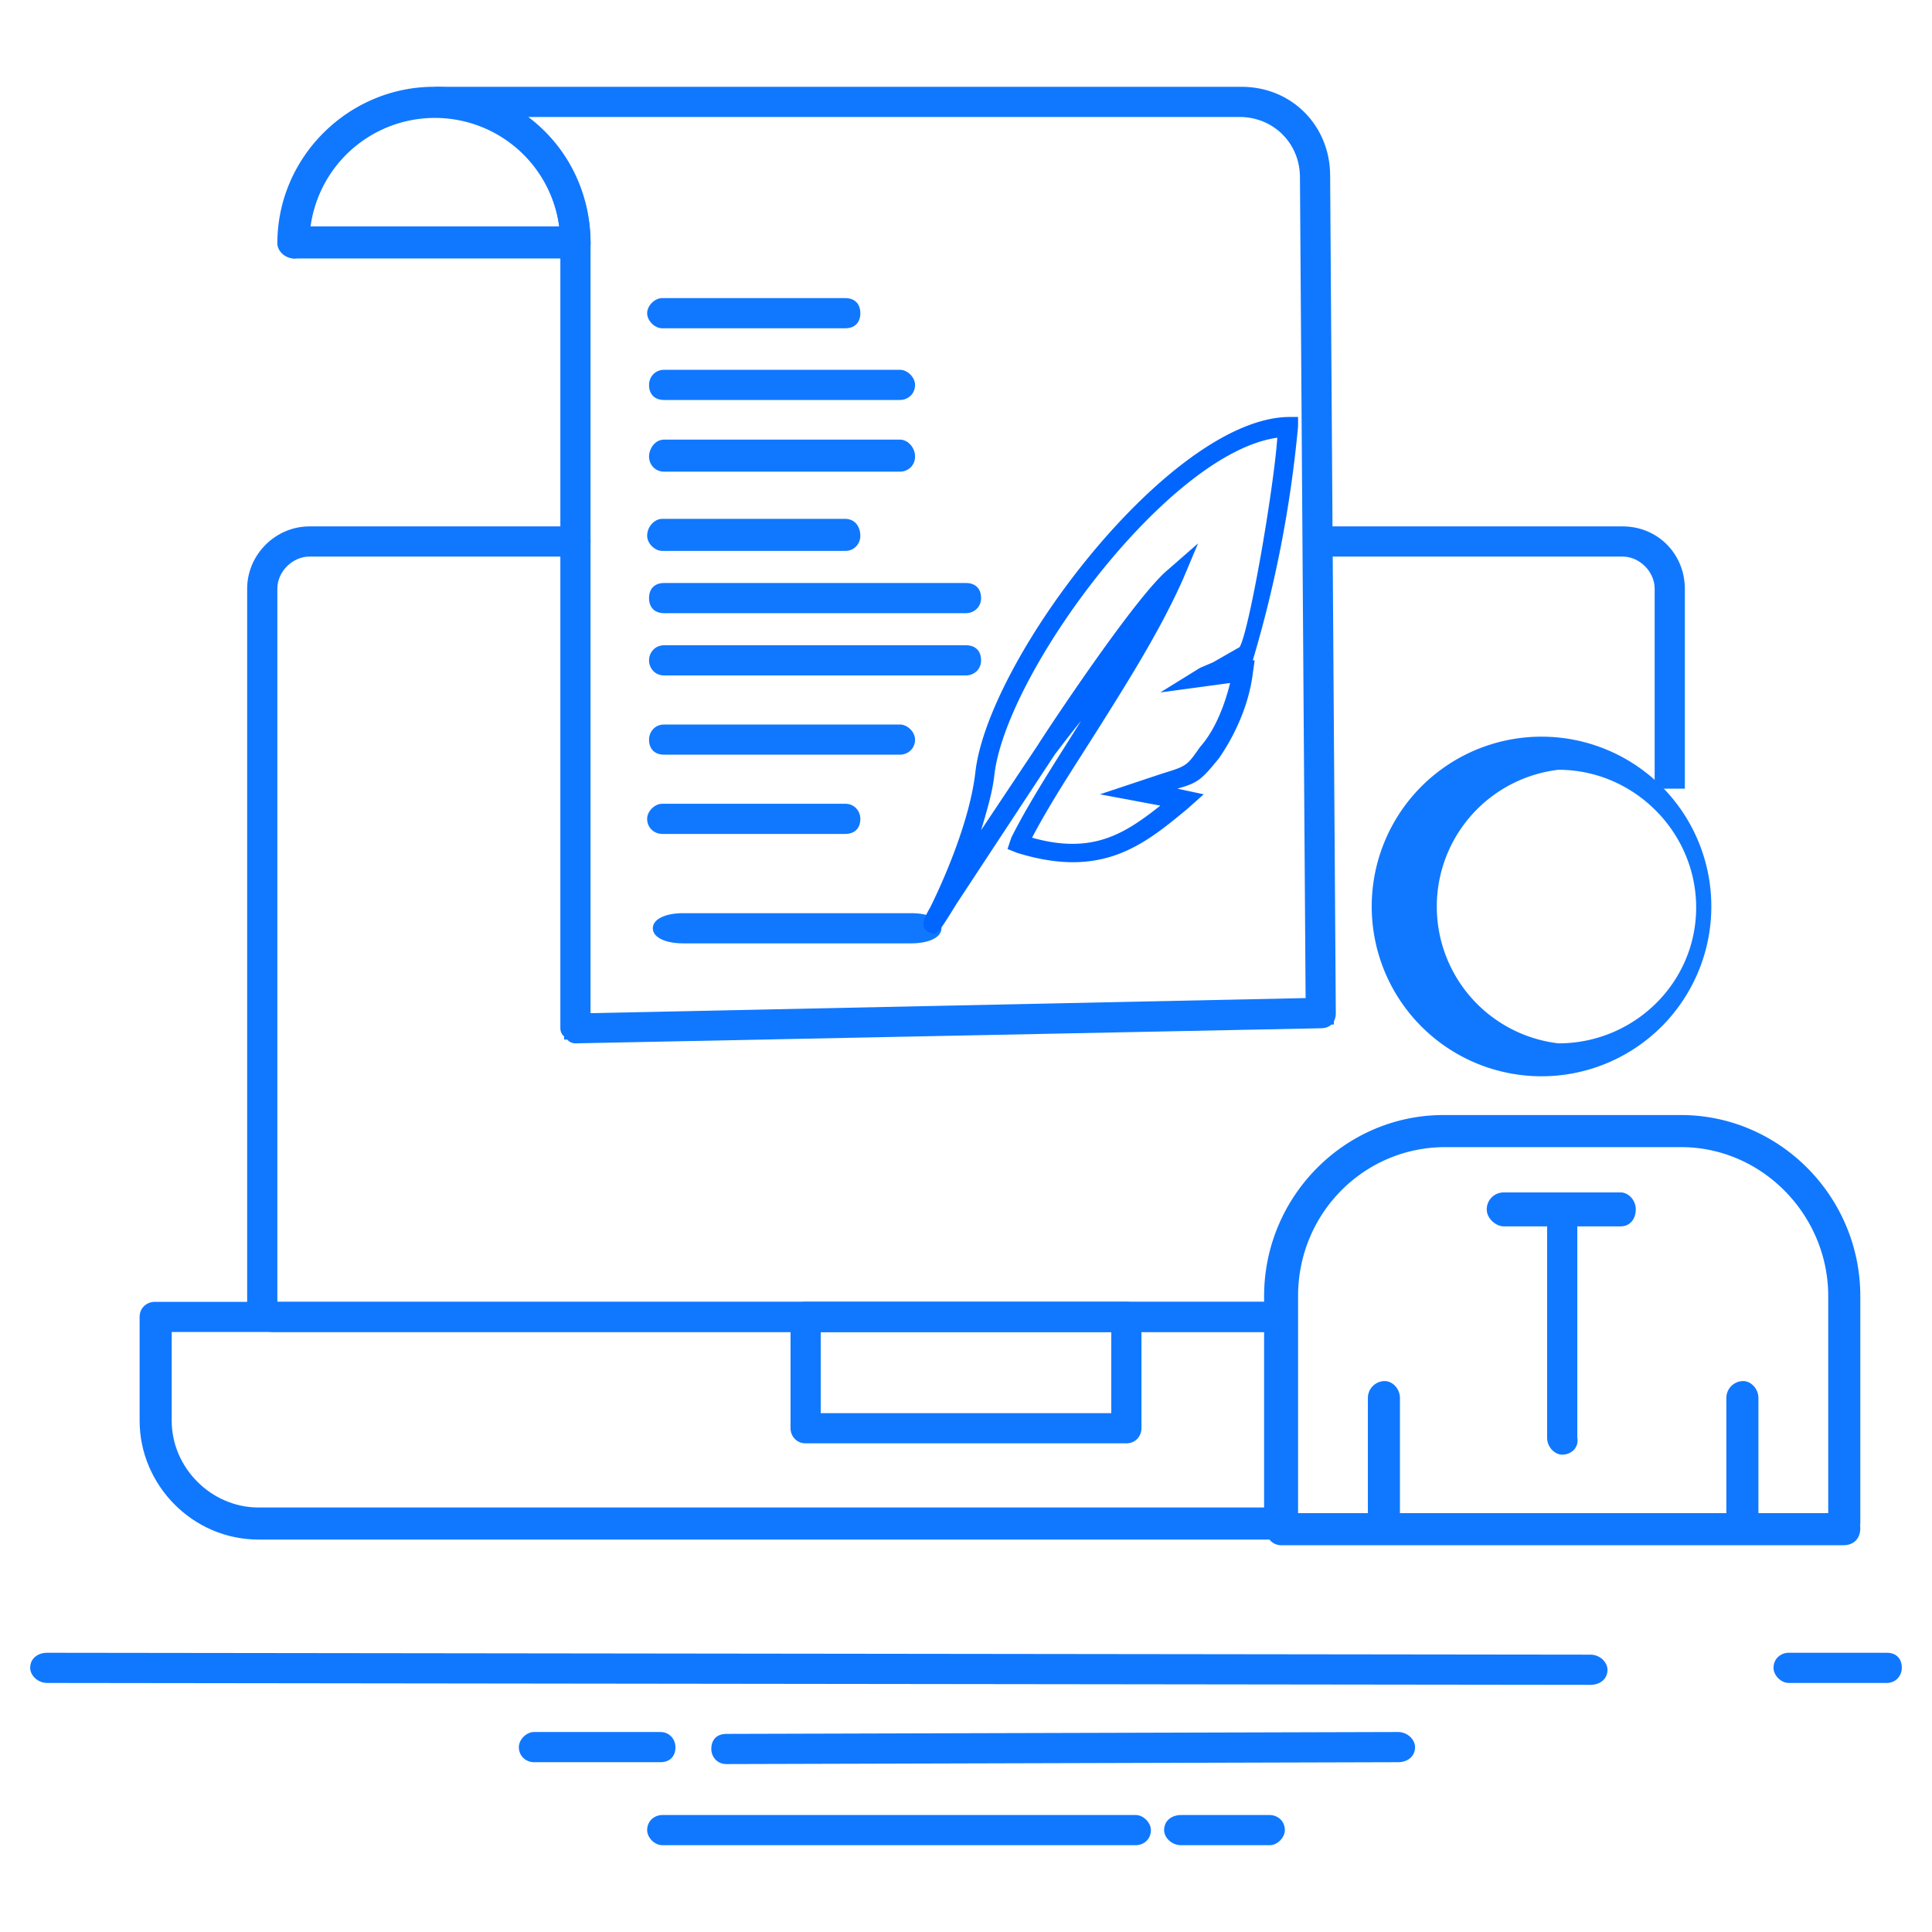 <svg xmlns="http://www.w3.org/2000/svg" width="128" height="128" class="icon" viewBox="0 0 1024 1024"><defs/><path fill="#1078FF" d="M597 765H427c-5 0-8-4-8-8v-59c0-5 3-8 8-8h170c5 0 8 3 8 8v59c0 4-3 8-8 8zm-162-16h154v-43H435v43zm408 144l-818-1c-5 0-9-4-9-8 0-5 4-8 9-8l818 1c5 0 9 4 9 8 0 5-4 8-9 8zm157-1h-52c-4 0-8-4-8-8 0-5 4-8 8-8h52c5 0 8 3 8 8 0 4-3 8-8 8zm-615 43c-5 0-8-4-8-8 0-5 3-8 8-8l356-1c5 0 9 4 9 8 0 5-4 8-9 8l-356 1zm-35-1h-67c-4 0-8-3-8-8 0-4 4-8 8-8h67c5 0 8 4 8 8 0 5-3 8-8 8zm-51-383V129c0-38-29-68-67-69V48h426c26 0 45 20 45 46l4 449-408 8zM274 60c23 14 38 39 38 68v410l382-8-3-437c0-19-14-34-33-34H274z"/><path fill="#1078FF" d="M305 553c-2 0-4-1-5-3-2-1-3-3-3-5V129c0-37-29-66-65-67-4 0-8-4-8-8 0-5 4-8 8-8h426c27 0 47 21 47 47l3 444c0 5-3 8-8 8l-395 8zM280 62c20 15 33 39 33 67v408l379-8-3-435c0-18-14-32-32-32H280z"/><path fill="#1078FF" d="M305 137c-4 0-8-4-8-8a66 66 0 10-133 0c0 4-4 8-8 8-5 0-9-4-9-8 0-46 38-83 83-83 46 0 83 37 83 83 0 4-3 8-8 8z"/><path fill="#5CD8FF" d="M156 129h149"/><path fill="#1078FF" d="M156 122h149v13H156z"/><path fill="#1078FF" d="M305 137H156c-4 0-8-4-8-8 0-5 4-9 8-9h149c5 0 8 4 8 9 0 4-4 8-8 8zm207 221H352c-5 0-8-4-8-8s3-8 8-8h160c5 0 8 3 8 8s-4 8-8 8zm-29 142H362c-9 0-16-3-16-8s7-8 16-8h121c9 0 16 3 16 8s-7 8-16 8zm29-175H352c-5 0-8-3-8-8s3-8 8-8h160c5 0 8 3 8 8s-4 8-8 8zm-64-33h-97c-4 0-8-4-8-8 0-5 4-9 8-9h97c5 0 8 4 8 9 0 4-3 8-8 8zm29-42H352c-5 0-8-4-8-8s3-9 8-9h125c4 0 8 4 8 9s-4 8-8 8zm-29 192h-97c-4 0-8-3-8-8 0-4 4-8 8-8h97c5 0 8 4 8 8 0 5-3 8-8 8zm29-42H352c-5 0-8-3-8-8 0-4 3-8 8-8h125c4 0 8 4 8 8 0 5-4 8-8 8zm0-188H352c-5 0-8-3-8-8 0-4 3-8 8-8h125c4 0 8 4 8 8 0 5-4 8-8 8zm-29-38h-97c-4 0-8-4-8-8s4-8 8-8h97c5 0 8 3 8 8s-3 8-8 8zm154 804H351c-4 0-8-4-8-8 0-5 4-8 8-8h251c4 0 8 4 8 8 0 5-4 8-8 8zm71 0h-47c-5 0-9-4-9-8 0-5 4-8 9-8h47c4 0 8 3 8 8 0 4-4 8-8 8z"/><path fill="#06F" d="M495 495l-3-1c-4-3-3-6 1-13 6-12 21-45 24-72 7-60 103-187 166-188h5v5a641 641 0 01-24 124h1l-1 7c-2 16-9 32-18 45-9 11-11 13-22 16l14 3-9 8c-23 19-45 37-90 23l-5-2 2-6c10-20 24-41 37-62a865 865 0 00-14 18l-52 79c-8 13-10 16-12 16zm52-51c32 9 49-2 68-17l-32-6 18-6 15-5c13-4 13-4 20-14 8-9 13-22 16-34l-37 5 21-13 7-3 14-8c5-8 18-83 20-111-58 8-144 125-150 179-1 9-4 19-7 29l30-45 4 2-4-2c5-8 52-79 69-93l16-14-8 19c-12 27-29 54-46 81-12 19-24 37-34 56z"/><path fill="#1078FF" d="M826 570a90 90 0 111-179 90 90 0 01-1 179zm0-162a73 73 0 000 145c40 0 73-32 73-72s-33-73-73-73zm151 408c-4 0-8-4-8-9V687c0-43-35-79-78-79H766c-43 0-78 35-78 79v120c0 5-4 9-9 9s-9-4-9-9V687c0-53 43-96 95-96h126c52 0 95 43 95 96v120c0 5-3 9-9 9zm-53 0c-5 0-9-4-9-9v-66c0-5 4-9 9-9 4 0 8 4 8 9v66c0 5-4 9-8 9zm-190 0c-5 0-9-4-9-9v-66c0-5 4-9 9-9 4 0 8 4 8 9v66c0 5-4 9-8 9z"/><path fill="#1078FF" d="M828 771c-4 0-8-4-8-9V650h-23c-4 0-9-4-9-9s4-9 9-9h62c4 0 8 4 8 9s-3 9-8 9h-23v112c1 5-3 9-8 9zm149 48H679c-4 0-8-3-8-9s3-8 8-8h298c5 0 9 3 9 8s-3 9-9 9zM700 295h160c9 0 17 8 17 17v106h16V312c0-18-14-33-33-33H700c-5 0-8 3-8 8 0 4 3 8 8 8zm-19 395H147V312c0-9 8-17 17-17h141c5 0 8-4 8-8 0-5-3-8-8-8H164c-18 0-33 15-33 33v379c0 8 6 15 14 15h536v-16z"/><path fill="#1078FF" d="M91 753v-47h590v-16H82c-4 0-8 3-8 8v55c0 34 28 63 63 63h544v-17H137c-25 0-46-21-46-46z"/></svg>